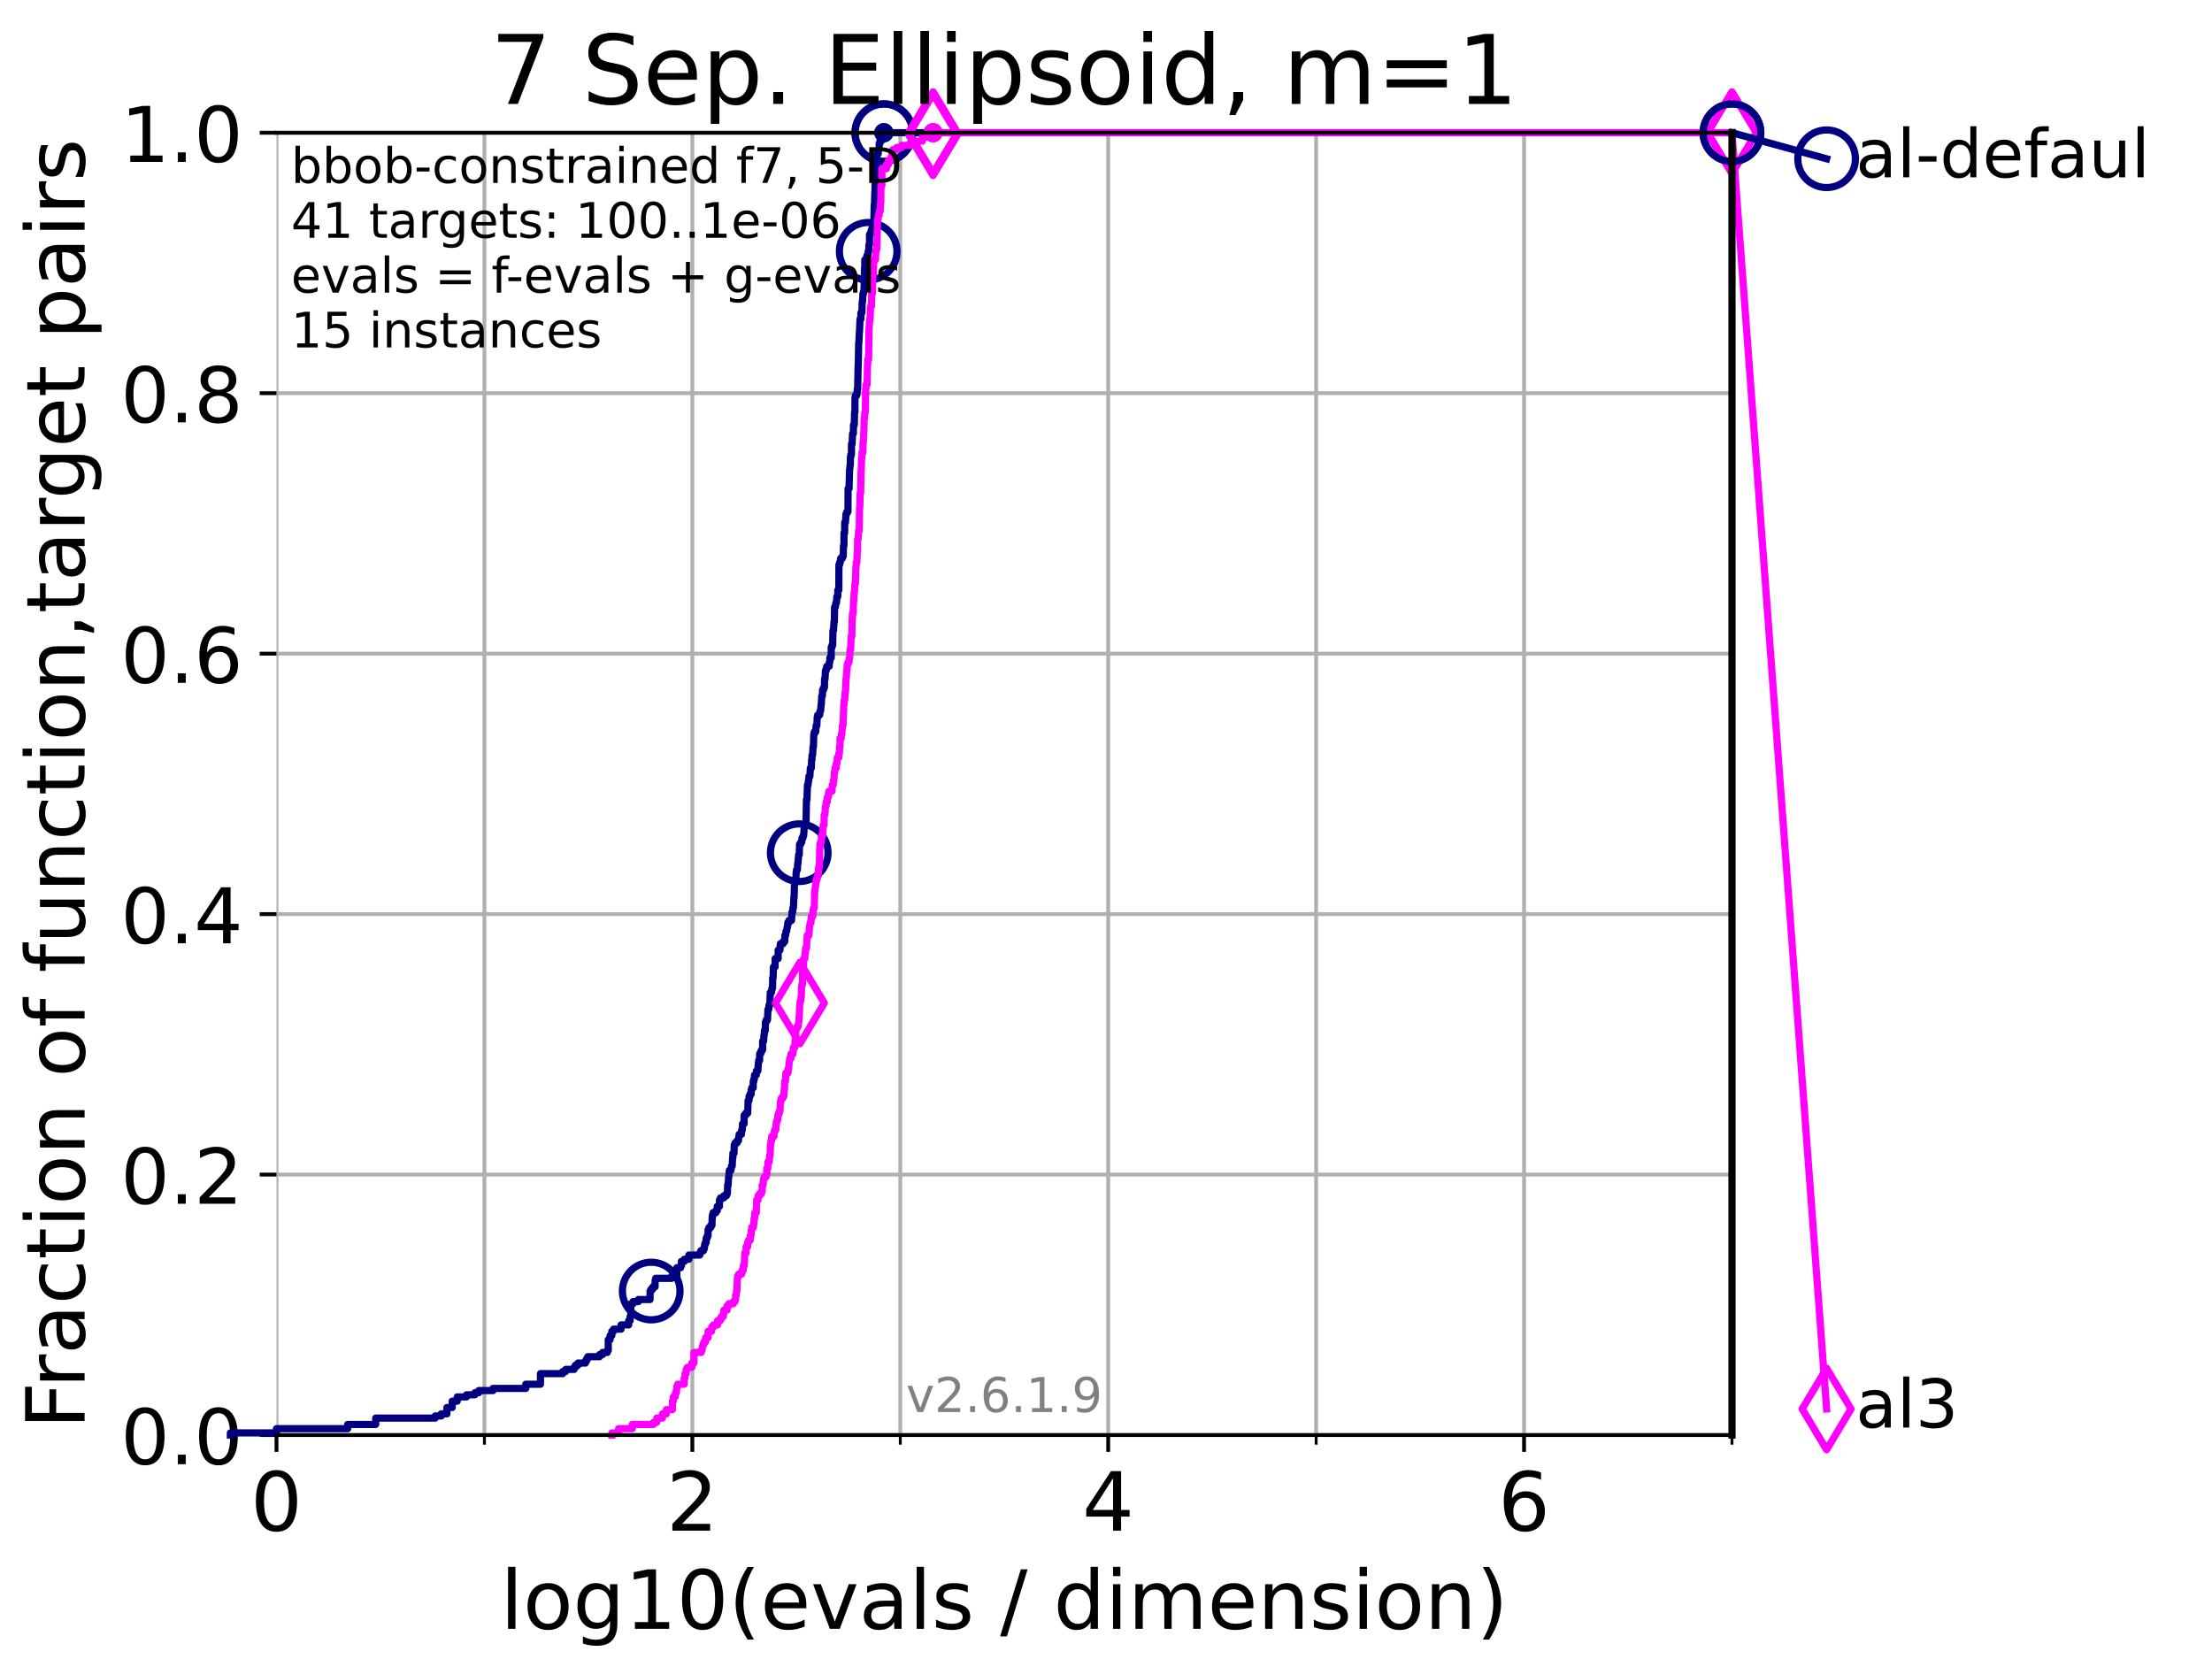 <?xml version="1.0" encoding="utf-8" standalone="no"?>
<!DOCTYPE svg PUBLIC "-//W3C//DTD SVG 1.1//EN"
  "http://www.w3.org/Graphics/SVG/1.1/DTD/svg11.dtd">
<!-- Created with matplotlib (https://matplotlib.org/) -->
<svg height="345.6pt" version="1.1" viewBox="0 0 460.8 345.6" width="460.8pt" xmlns="http://www.w3.org/2000/svg" xmlns:xlink="http://www.w3.org/1999/xlink">
 <defs>
  <style type="text/css">*{stroke-linecap:butt;stroke-linejoin:round;}</style>
 </defs>
 <g id="figure_1">
  <g id="patch_1">
   <path d="M 0 345.6 
L 460.8 345.6 
L 460.8 0 
L 0 0 
z
" style="fill:#ffffff;"/>
  </g>
  <g id="axes_1">
   <g id="patch_2">
    <path d="M 57.6 298.944 
L 360.806 298.944 
L 360.806 27.648 
L 57.6 27.648 
z
" style="fill:#ffffff;"/>
   </g>
   <g id="matplotlib.axis_1">
    <g id="xtick_1">
     <g id="line2d_1">
      <path clip-path="url(#pae831d681b)" d="M 57.6 298.944 
L 57.6 27.648 
" style="fill:none;stroke:#b0b0b0;stroke-linecap:square;stroke-width:0.8;"/>
     </g>
     <g id="line2d_2">
      <defs>
       <path d="M 0 0 
L 0 3.5 
" id="m42fd15f451" style="stroke:#000000;stroke-width:0.8;"/>
      </defs>
      <g>
       <use style="stroke:#000000;stroke-width:0.8;" x="57.6" xlink:href="#m42fd15f451" y="298.944"/>
      </g>
     </g>
     <g id="text_1">
      <!-- 0 -->
      <g transform="translate(52.192 318.861)scale(0.17 -0.17)">
       <defs>
        <path d="M 31.781 66.406 
Q 24.172 66.406 20.328 58.906 
Q 16.5 51.422 16.5 36.375 
Q 16.5 21.391 20.328 13.891 
Q 24.172 6.391 31.781 6.391 
Q 39.453 6.391 43.281 13.891 
Q 47.125 21.391 47.125 36.375 
Q 47.125 51.422 43.281 58.906 
Q 39.453 66.406 31.781 66.406 
z
M 31.781 74.219 
Q 44.047 74.219 50.516 64.516 
Q 56.984 54.828 56.984 36.375 
Q 56.984 17.969 50.516 8.266 
Q 44.047 -1.422 31.781 -1.422 
Q 19.531 -1.422 13.062 8.266 
Q 6.594 17.969 6.594 36.375 
Q 6.594 54.828 13.062 64.516 
Q 19.531 74.219 31.781 74.219 
z
" id="DejaVuSans-48"/>
       </defs>
       <use xlink:href="#DejaVuSans-48"/>
      </g>
     </g>
    </g>
    <g id="xtick_2">
     <g id="line2d_3">
      <path clip-path="url(#pae831d681b)" d="M 144.23 298.944 
L 144.23 27.648 
" style="fill:none;stroke:#b0b0b0;stroke-linecap:square;stroke-width:0.8;"/>
     </g>
     <g id="line2d_4">
      <g>
       <use style="stroke:#000000;stroke-width:0.8;" x="144.23" xlink:href="#m42fd15f451" y="298.944"/>
      </g>
     </g>
     <g id="text_2">
      <!-- 2 -->
      <g transform="translate(138.822 318.861)scale(0.17 -0.17)">
       <defs>
        <path d="M 19.188 8.297 
L 53.609 8.297 
L 53.609 0 
L 7.328 0 
L 7.328 8.297 
Q 12.938 14.109 22.625 23.891 
Q 32.328 33.688 34.812 36.531 
Q 39.547 41.844 41.422 45.531 
Q 43.312 49.219 43.312 52.781 
Q 43.312 58.594 39.234 62.25 
Q 35.156 65.922 28.609 65.922 
Q 23.969 65.922 18.812 64.312 
Q 13.672 62.703 7.812 59.422 
L 7.812 69.391 
Q 13.766 71.781 18.938 73 
Q 24.125 74.219 28.422 74.219 
Q 39.75 74.219 46.484 68.547 
Q 53.219 62.891 53.219 53.422 
Q 53.219 48.922 51.531 44.891 
Q 49.859 40.875 45.406 35.406 
Q 44.188 33.984 37.641 27.219 
Q 31.109 20.453 19.188 8.297 
z
" id="DejaVuSans-50"/>
       </defs>
       <use xlink:href="#DejaVuSans-50"/>
      </g>
     </g>
    </g>
    <g id="xtick_3">
     <g id="line2d_5">
      <path clip-path="url(#pae831d681b)" d="M 230.861 298.944 
L 230.861 27.648 
" style="fill:none;stroke:#b0b0b0;stroke-linecap:square;stroke-width:0.8;"/>
     </g>
     <g id="line2d_6">
      <g>
       <use style="stroke:#000000;stroke-width:0.8;" x="230.861" xlink:href="#m42fd15f451" y="298.944"/>
      </g>
     </g>
     <g id="text_3">
      <!-- 4 -->
      <g transform="translate(225.453 318.861)scale(0.17 -0.17)">
       <defs>
        <path d="M 37.797 64.312 
L 12.891 25.391 
L 37.797 25.391 
z
M 35.203 72.906 
L 47.609 72.906 
L 47.609 25.391 
L 58.016 25.391 
L 58.016 17.188 
L 47.609 17.188 
L 47.609 0 
L 37.797 0 
L 37.797 17.188 
L 4.891 17.188 
L 4.891 26.703 
z
" id="DejaVuSans-52"/>
       </defs>
       <use xlink:href="#DejaVuSans-52"/>
      </g>
     </g>
    </g>
    <g id="xtick_4">
     <g id="line2d_7">
      <path clip-path="url(#pae831d681b)" d="M 317.491 298.944 
L 317.491 27.648 
" style="fill:none;stroke:#b0b0b0;stroke-linecap:square;stroke-width:0.8;"/>
     </g>
     <g id="line2d_8">
      <g>
       <use style="stroke:#000000;stroke-width:0.8;" x="317.491" xlink:href="#m42fd15f451" y="298.944"/>
      </g>
     </g>
     <g id="text_4">
      <!-- 6 -->
      <g transform="translate(312.083 318.861)scale(0.17 -0.17)">
       <defs>
        <path d="M 33.016 40.375 
Q 26.375 40.375 22.484 35.828 
Q 18.609 31.297 18.609 23.391 
Q 18.609 15.531 22.484 10.953 
Q 26.375 6.391 33.016 6.391 
Q 39.656 6.391 43.531 10.953 
Q 47.406 15.531 47.406 23.391 
Q 47.406 31.297 43.531 35.828 
Q 39.656 40.375 33.016 40.375 
z
M 52.594 71.297 
L 52.594 62.312 
Q 48.875 64.062 45.094 64.984 
Q 41.312 65.922 37.594 65.922 
Q 27.828 65.922 22.672 59.328 
Q 17.531 52.734 16.797 39.406 
Q 19.672 43.656 24.016 45.922 
Q 28.375 48.188 33.594 48.188 
Q 44.578 48.188 50.953 41.516 
Q 57.328 34.859 57.328 23.391 
Q 57.328 12.156 50.688 5.359 
Q 44.047 -1.422 33.016 -1.422 
Q 20.359 -1.422 13.672 8.266 
Q 6.984 17.969 6.984 36.375 
Q 6.984 53.656 15.188 63.938 
Q 23.391 74.219 37.203 74.219 
Q 40.922 74.219 44.703 73.484 
Q 48.484 72.75 52.594 71.297 
z
" id="DejaVuSans-54"/>
       </defs>
       <use xlink:href="#DejaVuSans-54"/>
      </g>
     </g>
    </g>
    <g id="xtick_5">
     <g id="line2d_9">
      <path clip-path="url(#pae831d681b)" d="M 100.915 298.944 
L 100.915 27.648 
" style="fill:none;stroke:#b0b0b0;stroke-linecap:square;stroke-width:0.8;"/>
     </g>
     <g id="line2d_10">
      <defs>
       <path d="M 0 0 
L 0 2 
" id="m9952396aeb" style="stroke:#000000;stroke-width:0.6;"/>
      </defs>
      <g>
       <use style="stroke:#000000;stroke-width:0.6;" x="100.915" xlink:href="#m9952396aeb" y="298.944"/>
      </g>
     </g>
    </g>
    <g id="xtick_6">
     <g id="line2d_11">
      <path clip-path="url(#pae831d681b)" d="M 187.546 298.944 
L 187.546 27.648 
" style="fill:none;stroke:#b0b0b0;stroke-linecap:square;stroke-width:0.8;"/>
     </g>
     <g id="line2d_12">
      <g>
       <use style="stroke:#000000;stroke-width:0.6;" x="187.546" xlink:href="#m9952396aeb" y="298.944"/>
      </g>
     </g>
    </g>
    <g id="xtick_7">
     <g id="line2d_13">
      <path clip-path="url(#pae831d681b)" d="M 274.176 298.944 
L 274.176 27.648 
" style="fill:none;stroke:#b0b0b0;stroke-linecap:square;stroke-width:0.8;"/>
     </g>
     <g id="line2d_14">
      <g>
       <use style="stroke:#000000;stroke-width:0.6;" x="274.176" xlink:href="#m9952396aeb" y="298.944"/>
      </g>
     </g>
    </g>
    <g id="xtick_8">
     <g id="line2d_15">
      <path clip-path="url(#pae831d681b)" d="M 360.806 298.944 
L 360.806 27.648 
" style="fill:none;stroke:#b0b0b0;stroke-linecap:square;stroke-width:0.8;"/>
     </g>
     <g id="line2d_16">
      <g>
       <use style="stroke:#000000;stroke-width:0.6;" x="360.806" xlink:href="#m9952396aeb" y="298.944"/>
      </g>
     </g>
    </g>
    <g id="text_5">
     <!-- log10(evals / dimension) -->
     <g transform="translate(104.239 339.314)scale(0.17 -0.17)">
      <defs>
       <path d="M 9.422 75.984 
L 18.406 75.984 
L 18.406 0 
L 9.422 0 
z
" id="DejaVuSans-108"/>
       <path d="M 30.609 48.391 
Q 23.391 48.391 19.188 42.75 
Q 14.984 37.109 14.984 27.297 
Q 14.984 17.484 19.156 11.844 
Q 23.344 6.203 30.609 6.203 
Q 37.797 6.203 41.984 11.859 
Q 46.188 17.531 46.188 27.297 
Q 46.188 37.016 41.984 42.703 
Q 37.797 48.391 30.609 48.391 
z
M 30.609 56 
Q 42.328 56 49.016 48.375 
Q 55.719 40.766 55.719 27.297 
Q 55.719 13.875 49.016 6.219 
Q 42.328 -1.422 30.609 -1.422 
Q 18.844 -1.422 12.172 6.219 
Q 5.516 13.875 5.516 27.297 
Q 5.516 40.766 12.172 48.375 
Q 18.844 56 30.609 56 
z
" id="DejaVuSans-111"/>
       <path d="M 45.406 27.984 
Q 45.406 37.75 41.375 43.109 
Q 37.359 48.484 30.078 48.484 
Q 22.859 48.484 18.828 43.109 
Q 14.797 37.75 14.797 27.984 
Q 14.797 18.266 18.828 12.891 
Q 22.859 7.516 30.078 7.516 
Q 37.359 7.516 41.375 12.891 
Q 45.406 18.266 45.406 27.984 
z
M 54.391 6.781 
Q 54.391 -7.172 48.188 -13.984 
Q 42 -20.797 29.203 -20.797 
Q 24.469 -20.797 20.266 -20.094 
Q 16.062 -19.391 12.109 -17.922 
L 12.109 -9.188 
Q 16.062 -11.328 19.922 -12.344 
Q 23.781 -13.375 27.781 -13.375 
Q 36.625 -13.375 41.016 -8.766 
Q 45.406 -4.156 45.406 5.172 
L 45.406 9.625 
Q 42.625 4.781 38.281 2.391 
Q 33.938 0 27.875 0 
Q 17.828 0 11.672 7.656 
Q 5.516 15.328 5.516 27.984 
Q 5.516 40.672 11.672 48.328 
Q 17.828 56 27.875 56 
Q 33.938 56 38.281 53.609 
Q 42.625 51.219 45.406 46.391 
L 45.406 54.688 
L 54.391 54.688 
z
" id="DejaVuSans-103"/>
       <path d="M 12.406 8.297 
L 28.516 8.297 
L 28.516 63.922 
L 10.984 60.406 
L 10.984 69.391 
L 28.422 72.906 
L 38.281 72.906 
L 38.281 8.297 
L 54.391 8.297 
L 54.391 0 
L 12.406 0 
z
" id="DejaVuSans-49"/>
       <path d="M 31 75.875 
Q 24.469 64.656 21.281 53.656 
Q 18.109 42.672 18.109 31.391 
Q 18.109 20.125 21.312 9.062 
Q 24.516 -2 31 -13.188 
L 23.188 -13.188 
Q 15.875 -1.703 12.234 9.375 
Q 8.594 20.453 8.594 31.391 
Q 8.594 42.281 12.203 53.312 
Q 15.828 64.359 23.188 75.875 
z
" id="DejaVuSans-40"/>
       <path d="M 56.203 29.594 
L 56.203 25.203 
L 14.891 25.203 
Q 15.484 15.922 20.484 11.062 
Q 25.484 6.203 34.422 6.203 
Q 39.594 6.203 44.453 7.469 
Q 49.312 8.734 54.109 11.281 
L 54.109 2.781 
Q 49.266 0.734 44.188 -0.344 
Q 39.109 -1.422 33.891 -1.422 
Q 20.797 -1.422 13.156 6.188 
Q 5.516 13.812 5.516 26.812 
Q 5.516 40.234 12.766 48.109 
Q 20.016 56 32.328 56 
Q 43.359 56 49.781 48.891 
Q 56.203 41.797 56.203 29.594 
z
M 47.219 32.234 
Q 47.125 39.594 43.094 43.984 
Q 39.062 48.391 32.422 48.391 
Q 24.906 48.391 20.391 44.141 
Q 15.875 39.891 15.188 32.172 
z
" id="DejaVuSans-101"/>
       <path d="M 2.984 54.688 
L 12.5 54.688 
L 29.594 8.797 
L 46.688 54.688 
L 56.203 54.688 
L 35.688 0 
L 23.484 0 
z
" id="DejaVuSans-118"/>
       <path d="M 34.281 27.484 
Q 23.391 27.484 19.188 25 
Q 14.984 22.516 14.984 16.5 
Q 14.984 11.719 18.141 8.906 
Q 21.297 6.109 26.703 6.109 
Q 34.188 6.109 38.703 11.406 
Q 43.219 16.703 43.219 25.484 
L 43.219 27.484 
z
M 52.203 31.203 
L 52.203 0 
L 43.219 0 
L 43.219 8.297 
Q 40.141 3.328 35.547 0.953 
Q 30.953 -1.422 24.312 -1.422 
Q 15.922 -1.422 10.953 3.297 
Q 6 8.016 6 15.922 
Q 6 25.141 12.172 29.828 
Q 18.359 34.516 30.609 34.516 
L 43.219 34.516 
L 43.219 35.406 
Q 43.219 41.609 39.141 45 
Q 35.062 48.391 27.688 48.391 
Q 23 48.391 18.547 47.266 
Q 14.109 46.141 10.016 43.891 
L 10.016 52.203 
Q 14.938 54.109 19.578 55.047 
Q 24.219 56 28.609 56 
Q 40.484 56 46.344 49.844 
Q 52.203 43.703 52.203 31.203 
z
" id="DejaVuSans-97"/>
       <path d="M 44.281 53.078 
L 44.281 44.578 
Q 40.484 46.531 36.375 47.5 
Q 32.281 48.484 27.875 48.484 
Q 21.188 48.484 17.844 46.438 
Q 14.5 44.391 14.5 40.281 
Q 14.5 37.156 16.891 35.375 
Q 19.281 33.594 26.516 31.984 
L 29.594 31.297 
Q 39.156 29.25 43.188 25.516 
Q 47.219 21.781 47.219 15.094 
Q 47.219 7.469 41.188 3.016 
Q 35.156 -1.422 24.609 -1.422 
Q 20.219 -1.422 15.453 -0.562 
Q 10.688 0.297 5.422 2 
L 5.422 11.281 
Q 10.406 8.688 15.234 7.391 
Q 20.062 6.109 24.812 6.109 
Q 31.156 6.109 34.562 8.281 
Q 37.984 10.453 37.984 14.406 
Q 37.984 18.062 35.516 20.016 
Q 33.062 21.969 24.703 23.781 
L 21.578 24.516 
Q 13.234 26.266 9.516 29.906 
Q 5.812 33.547 5.812 39.891 
Q 5.812 47.609 11.281 51.797 
Q 16.75 56 26.812 56 
Q 31.781 56 36.172 55.266 
Q 40.578 54.547 44.281 53.078 
z
" id="DejaVuSans-115"/>
       <path id="DejaVuSans-32"/>
       <path d="M 25.391 72.906 
L 33.688 72.906 
L 8.297 -9.281 
L 0 -9.281 
z
" id="DejaVuSans-47"/>
       <path d="M 45.406 46.391 
L 45.406 75.984 
L 54.391 75.984 
L 54.391 0 
L 45.406 0 
L 45.406 8.203 
Q 42.578 3.328 38.25 0.953 
Q 33.938 -1.422 27.875 -1.422 
Q 17.969 -1.422 11.734 6.484 
Q 5.516 14.406 5.516 27.297 
Q 5.516 40.188 11.734 48.094 
Q 17.969 56 27.875 56 
Q 33.938 56 38.25 53.625 
Q 42.578 51.266 45.406 46.391 
z
M 14.797 27.297 
Q 14.797 17.391 18.875 11.75 
Q 22.953 6.109 30.078 6.109 
Q 37.203 6.109 41.297 11.75 
Q 45.406 17.391 45.406 27.297 
Q 45.406 37.203 41.297 42.844 
Q 37.203 48.484 30.078 48.484 
Q 22.953 48.484 18.875 42.844 
Q 14.797 37.203 14.797 27.297 
z
" id="DejaVuSans-100"/>
       <path d="M 9.422 54.688 
L 18.406 54.688 
L 18.406 0 
L 9.422 0 
z
M 9.422 75.984 
L 18.406 75.984 
L 18.406 64.594 
L 9.422 64.594 
z
" id="DejaVuSans-105"/>
       <path d="M 52 44.188 
Q 55.375 50.25 60.062 53.125 
Q 64.75 56 71.094 56 
Q 79.641 56 84.281 50.016 
Q 88.922 44.047 88.922 33.016 
L 88.922 0 
L 79.891 0 
L 79.891 32.719 
Q 79.891 40.578 77.094 44.375 
Q 74.312 48.188 68.609 48.188 
Q 61.625 48.188 57.562 43.547 
Q 53.516 38.922 53.516 30.906 
L 53.516 0 
L 44.484 0 
L 44.484 32.719 
Q 44.484 40.625 41.703 44.406 
Q 38.922 48.188 33.109 48.188 
Q 26.219 48.188 22.156 43.531 
Q 18.109 38.875 18.109 30.906 
L 18.109 0 
L 9.078 0 
L 9.078 54.688 
L 18.109 54.688 
L 18.109 46.188 
Q 21.188 51.219 25.484 53.609 
Q 29.781 56 35.688 56 
Q 41.656 56 45.828 52.969 
Q 50 49.953 52 44.188 
z
" id="DejaVuSans-109"/>
       <path d="M 54.891 33.016 
L 54.891 0 
L 45.906 0 
L 45.906 32.719 
Q 45.906 40.484 42.875 44.328 
Q 39.844 48.188 33.797 48.188 
Q 26.516 48.188 22.312 43.547 
Q 18.109 38.922 18.109 30.906 
L 18.109 0 
L 9.078 0 
L 9.078 54.688 
L 18.109 54.688 
L 18.109 46.188 
Q 21.344 51.125 25.703 53.562 
Q 30.078 56 35.797 56 
Q 45.219 56 50.047 50.172 
Q 54.891 44.344 54.891 33.016 
z
" id="DejaVuSans-110"/>
       <path d="M 8.016 75.875 
L 15.828 75.875 
Q 23.141 64.359 26.781 53.312 
Q 30.422 42.281 30.422 31.391 
Q 30.422 20.453 26.781 9.375 
Q 23.141 -1.703 15.828 -13.188 
L 8.016 -13.188 
Q 14.5 -2 17.703 9.062 
Q 20.906 20.125 20.906 31.391 
Q 20.906 42.672 17.703 53.656 
Q 14.5 64.656 8.016 75.875 
z
" id="DejaVuSans-41"/>
      </defs>
      <use xlink:href="#DejaVuSans-108"/>
      <use x="27.783" xlink:href="#DejaVuSans-111"/>
      <use x="88.965" xlink:href="#DejaVuSans-103"/>
      <use x="152.441" xlink:href="#DejaVuSans-49"/>
      <use x="216.064" xlink:href="#DejaVuSans-48"/>
      <use x="279.688" xlink:href="#DejaVuSans-40"/>
      <use x="318.701" xlink:href="#DejaVuSans-101"/>
      <use x="380.225" xlink:href="#DejaVuSans-118"/>
      <use x="439.404" xlink:href="#DejaVuSans-97"/>
      <use x="500.684" xlink:href="#DejaVuSans-108"/>
      <use x="528.467" xlink:href="#DejaVuSans-115"/>
      <use x="580.566" xlink:href="#DejaVuSans-32"/>
      <use x="612.354" xlink:href="#DejaVuSans-47"/>
      <use x="646.045" xlink:href="#DejaVuSans-32"/>
      <use x="677.832" xlink:href="#DejaVuSans-100"/>
      <use x="741.309" xlink:href="#DejaVuSans-105"/>
      <use x="769.092" xlink:href="#DejaVuSans-109"/>
      <use x="866.504" xlink:href="#DejaVuSans-101"/>
      <use x="928.027" xlink:href="#DejaVuSans-110"/>
      <use x="991.406" xlink:href="#DejaVuSans-115"/>
      <use x="1043.506" xlink:href="#DejaVuSans-105"/>
      <use x="1071.289" xlink:href="#DejaVuSans-111"/>
      <use x="1132.471" xlink:href="#DejaVuSans-110"/>
      <use x="1195.85" xlink:href="#DejaVuSans-41"/>
     </g>
    </g>
   </g>
   <g id="matplotlib.axis_2">
    <g id="ytick_1">
     <g id="line2d_17">
      <path clip-path="url(#pae831d681b)" d="M 57.6 298.944 
L 360.806 298.944 
" style="fill:none;stroke:#b0b0b0;stroke-linecap:square;stroke-width:0.8;"/>
     </g>
     <g id="line2d_18">
      <defs>
       <path d="M 0 0 
L -3.5 0 
" id="m1d9d068b8a" style="stroke:#000000;stroke-width:0.8;"/>
      </defs>
      <g>
       <use style="stroke:#000000;stroke-width:0.8;" x="57.6" xlink:href="#m1d9d068b8a" y="298.944"/>
      </g>
     </g>
     <g id="text_6">
      <!-- 0.0 -->
      <g transform="translate(25.155 305.023)scale(0.16 -0.16)">
       <defs>
        <path d="M 10.688 12.406 
L 21 12.406 
L 21 0 
L 10.688 0 
z
" id="DejaVuSans-46"/>
       </defs>
       <use xlink:href="#DejaVuSans-48"/>
       <use x="63.623" xlink:href="#DejaVuSans-46"/>
       <use x="95.41" xlink:href="#DejaVuSans-48"/>
      </g>
     </g>
    </g>
    <g id="ytick_2">
     <g id="line2d_19">
      <path clip-path="url(#pae831d681b)" d="M 57.6 244.685 
L 360.806 244.685 
" style="fill:none;stroke:#b0b0b0;stroke-linecap:square;stroke-width:0.8;"/>
     </g>
     <g id="line2d_20">
      <g>
       <use style="stroke:#000000;stroke-width:0.8;" x="57.6" xlink:href="#m1d9d068b8a" y="244.685"/>
      </g>
     </g>
     <g id="text_7">
      <!-- 0.2 -->
      <g transform="translate(25.155 250.764)scale(0.16 -0.16)">
       <use xlink:href="#DejaVuSans-48"/>
       <use x="63.623" xlink:href="#DejaVuSans-46"/>
       <use x="95.41" xlink:href="#DejaVuSans-50"/>
      </g>
     </g>
    </g>
    <g id="ytick_3">
     <g id="line2d_21">
      <path clip-path="url(#pae831d681b)" d="M 57.6 190.426 
L 360.806 190.426 
" style="fill:none;stroke:#b0b0b0;stroke-linecap:square;stroke-width:0.8;"/>
     </g>
     <g id="line2d_22">
      <g>
       <use style="stroke:#000000;stroke-width:0.8;" x="57.6" xlink:href="#m1d9d068b8a" y="190.426"/>
      </g>
     </g>
     <g id="text_8">
      <!-- 0.4 -->
      <g transform="translate(25.155 196.504)scale(0.16 -0.16)">
       <use xlink:href="#DejaVuSans-48"/>
       <use x="63.623" xlink:href="#DejaVuSans-46"/>
       <use x="95.41" xlink:href="#DejaVuSans-52"/>
      </g>
     </g>
    </g>
    <g id="ytick_4">
     <g id="line2d_23">
      <path clip-path="url(#pae831d681b)" d="M 57.6 136.166 
L 360.806 136.166 
" style="fill:none;stroke:#b0b0b0;stroke-linecap:square;stroke-width:0.8;"/>
     </g>
     <g id="line2d_24">
      <g>
       <use style="stroke:#000000;stroke-width:0.8;" x="57.6" xlink:href="#m1d9d068b8a" y="136.166"/>
      </g>
     </g>
     <g id="text_9">
      <!-- 0.6 -->
      <g transform="translate(25.155 142.245)scale(0.16 -0.16)">
       <use xlink:href="#DejaVuSans-48"/>
       <use x="63.623" xlink:href="#DejaVuSans-46"/>
       <use x="95.41" xlink:href="#DejaVuSans-54"/>
      </g>
     </g>
    </g>
    <g id="ytick_5">
     <g id="line2d_25">
      <path clip-path="url(#pae831d681b)" d="M 57.6 81.907 
L 360.806 81.907 
" style="fill:none;stroke:#b0b0b0;stroke-linecap:square;stroke-width:0.8;"/>
     </g>
     <g id="line2d_26">
      <g>
       <use style="stroke:#000000;stroke-width:0.8;" x="57.6" xlink:href="#m1d9d068b8a" y="81.907"/>
      </g>
     </g>
     <g id="text_10">
      <!-- 0.8 -->
      <g transform="translate(25.155 87.986)scale(0.16 -0.16)">
       <defs>
        <path d="M 31.781 34.625 
Q 24.75 34.625 20.719 30.859 
Q 16.703 27.094 16.703 20.516 
Q 16.703 13.922 20.719 10.156 
Q 24.75 6.391 31.781 6.391 
Q 38.812 6.391 42.859 10.172 
Q 46.922 13.969 46.922 20.516 
Q 46.922 27.094 42.891 30.859 
Q 38.875 34.625 31.781 34.625 
z
M 21.922 38.812 
Q 15.578 40.375 12.031 44.719 
Q 8.5 49.078 8.5 55.328 
Q 8.5 64.062 14.719 69.141 
Q 20.953 74.219 31.781 74.219 
Q 42.672 74.219 48.875 69.141 
Q 55.078 64.062 55.078 55.328 
Q 55.078 49.078 51.531 44.719 
Q 48 40.375 41.703 38.812 
Q 48.828 37.156 52.797 32.312 
Q 56.781 27.484 56.781 20.516 
Q 56.781 9.906 50.312 4.234 
Q 43.844 -1.422 31.781 -1.422 
Q 19.734 -1.422 13.25 4.234 
Q 6.781 9.906 6.781 20.516 
Q 6.781 27.484 10.781 32.312 
Q 14.797 37.156 21.922 38.812 
z
M 18.312 54.391 
Q 18.312 48.734 21.844 45.562 
Q 25.391 42.391 31.781 42.391 
Q 38.141 42.391 41.719 45.562 
Q 45.312 48.734 45.312 54.391 
Q 45.312 60.062 41.719 63.234 
Q 38.141 66.406 31.781 66.406 
Q 25.391 66.406 21.844 63.234 
Q 18.312 60.062 18.312 54.391 
z
" id="DejaVuSans-56"/>
       </defs>
       <use xlink:href="#DejaVuSans-48"/>
       <use x="63.623" xlink:href="#DejaVuSans-46"/>
       <use x="95.41" xlink:href="#DejaVuSans-56"/>
      </g>
     </g>
    </g>
    <g id="ytick_6">
     <g id="line2d_27">
      <path clip-path="url(#pae831d681b)" d="M 57.6 27.648 
L 360.806 27.648 
" style="fill:none;stroke:#b0b0b0;stroke-linecap:square;stroke-width:0.8;"/>
     </g>
     <g id="line2d_28">
      <g>
       <use style="stroke:#000000;stroke-width:0.8;" x="57.6" xlink:href="#m1d9d068b8a" y="27.648"/>
      </g>
     </g>
     <g id="text_11">
      <!-- 1.0 -->
      <g transform="translate(25.155 33.727)scale(0.16 -0.16)">
       <use xlink:href="#DejaVuSans-49"/>
       <use x="63.623" xlink:href="#DejaVuSans-46"/>
       <use x="95.41" xlink:href="#DejaVuSans-48"/>
      </g>
     </g>
    </g>
    <g id="text_12">
     <!-- Fraction of function,target pairs -->
     <g transform="translate(17.62 297.681)rotate(-90)scale(0.17 -0.17)">
      <defs>
       <path d="M 9.812 72.906 
L 51.703 72.906 
L 51.703 64.594 
L 19.672 64.594 
L 19.672 43.109 
L 48.578 43.109 
L 48.578 34.812 
L 19.672 34.812 
L 19.672 0 
L 9.812 0 
z
" id="DejaVuSans-70"/>
       <path d="M 41.109 46.297 
Q 39.594 47.172 37.812 47.578 
Q 36.031 48 33.891 48 
Q 26.266 48 22.188 43.047 
Q 18.109 38.094 18.109 28.812 
L 18.109 0 
L 9.078 0 
L 9.078 54.688 
L 18.109 54.688 
L 18.109 46.188 
Q 20.953 51.172 25.484 53.578 
Q 30.031 56 36.531 56 
Q 37.453 56 38.578 55.875 
Q 39.703 55.766 41.062 55.516 
z
" id="DejaVuSans-114"/>
       <path d="M 48.781 52.594 
L 48.781 44.188 
Q 44.969 46.297 41.141 47.344 
Q 37.312 48.391 33.406 48.391 
Q 24.656 48.391 19.812 42.844 
Q 14.984 37.312 14.984 27.297 
Q 14.984 17.281 19.812 11.734 
Q 24.656 6.203 33.406 6.203 
Q 37.312 6.203 41.141 7.25 
Q 44.969 8.297 48.781 10.406 
L 48.781 2.094 
Q 45.016 0.344 40.984 -0.531 
Q 36.969 -1.422 32.422 -1.422 
Q 20.062 -1.422 12.781 6.344 
Q 5.516 14.109 5.516 27.297 
Q 5.516 40.672 12.859 48.328 
Q 20.219 56 33.016 56 
Q 37.156 56 41.109 55.141 
Q 45.062 54.297 48.781 52.594 
z
" id="DejaVuSans-99"/>
       <path d="M 18.312 70.219 
L 18.312 54.688 
L 36.812 54.688 
L 36.812 47.703 
L 18.312 47.703 
L 18.312 18.016 
Q 18.312 11.328 20.141 9.422 
Q 21.969 7.516 27.594 7.516 
L 36.812 7.516 
L 36.812 0 
L 27.594 0 
Q 17.188 0 13.234 3.875 
Q 9.281 7.766 9.281 18.016 
L 9.281 47.703 
L 2.688 47.703 
L 2.688 54.688 
L 9.281 54.688 
L 9.281 70.219 
z
" id="DejaVuSans-116"/>
       <path d="M 37.109 75.984 
L 37.109 68.5 
L 28.516 68.5 
Q 23.688 68.5 21.797 66.547 
Q 19.922 64.594 19.922 59.516 
L 19.922 54.688 
L 34.719 54.688 
L 34.719 47.703 
L 19.922 47.703 
L 19.922 0 
L 10.891 0 
L 10.891 47.703 
L 2.297 47.703 
L 2.297 54.688 
L 10.891 54.688 
L 10.891 58.5 
Q 10.891 67.625 15.141 71.797 
Q 19.391 75.984 28.609 75.984 
z
" id="DejaVuSans-102"/>
       <path d="M 8.5 21.578 
L 8.5 54.688 
L 17.484 54.688 
L 17.484 21.922 
Q 17.484 14.156 20.5 10.266 
Q 23.531 6.391 29.594 6.391 
Q 36.859 6.391 41.078 11.031 
Q 45.312 15.672 45.312 23.688 
L 45.312 54.688 
L 54.297 54.688 
L 54.297 0 
L 45.312 0 
L 45.312 8.406 
Q 42.047 3.422 37.719 1 
Q 33.406 -1.422 27.688 -1.422 
Q 18.266 -1.422 13.375 4.438 
Q 8.5 10.297 8.5 21.578 
z
M 31.109 56 
z
" id="DejaVuSans-117"/>
       <path d="M 11.719 12.406 
L 22.016 12.406 
L 22.016 4 
L 14.016 -11.625 
L 7.719 -11.625 
L 11.719 4 
z
" id="DejaVuSans-44"/>
       <path d="M 18.109 8.203 
L 18.109 -20.797 
L 9.078 -20.797 
L 9.078 54.688 
L 18.109 54.688 
L 18.109 46.391 
Q 20.953 51.266 25.266 53.625 
Q 29.594 56 35.594 56 
Q 45.562 56 51.781 48.094 
Q 58.016 40.188 58.016 27.297 
Q 58.016 14.406 51.781 6.484 
Q 45.562 -1.422 35.594 -1.422 
Q 29.594 -1.422 25.266 0.953 
Q 20.953 3.328 18.109 8.203 
z
M 48.688 27.297 
Q 48.688 37.203 44.609 42.844 
Q 40.531 48.484 33.406 48.484 
Q 26.266 48.484 22.188 42.844 
Q 18.109 37.203 18.109 27.297 
Q 18.109 17.391 22.188 11.75 
Q 26.266 6.109 33.406 6.109 
Q 40.531 6.109 44.609 11.75 
Q 48.688 17.391 48.688 27.297 
z
" id="DejaVuSans-112"/>
      </defs>
      <use xlink:href="#DejaVuSans-70"/>
      <use x="50.27" xlink:href="#DejaVuSans-114"/>
      <use x="91.383" xlink:href="#DejaVuSans-97"/>
      <use x="152.662" xlink:href="#DejaVuSans-99"/>
      <use x="207.643" xlink:href="#DejaVuSans-116"/>
      <use x="246.852" xlink:href="#DejaVuSans-105"/>
      <use x="274.635" xlink:href="#DejaVuSans-111"/>
      <use x="335.816" xlink:href="#DejaVuSans-110"/>
      <use x="399.195" xlink:href="#DejaVuSans-32"/>
      <use x="430.982" xlink:href="#DejaVuSans-111"/>
      <use x="492.164" xlink:href="#DejaVuSans-102"/>
      <use x="527.369" xlink:href="#DejaVuSans-32"/>
      <use x="559.156" xlink:href="#DejaVuSans-102"/>
      <use x="594.361" xlink:href="#DejaVuSans-117"/>
      <use x="657.74" xlink:href="#DejaVuSans-110"/>
      <use x="721.119" xlink:href="#DejaVuSans-99"/>
      <use x="776.1" xlink:href="#DejaVuSans-116"/>
      <use x="815.309" xlink:href="#DejaVuSans-105"/>
      <use x="843.092" xlink:href="#DejaVuSans-111"/>
      <use x="904.273" xlink:href="#DejaVuSans-110"/>
      <use x="967.652" xlink:href="#DejaVuSans-44"/>
      <use x="999.439" xlink:href="#DejaVuSans-116"/>
      <use x="1038.648" xlink:href="#DejaVuSans-97"/>
      <use x="1099.928" xlink:href="#DejaVuSans-114"/>
      <use x="1139.291" xlink:href="#DejaVuSans-103"/>
      <use x="1202.768" xlink:href="#DejaVuSans-101"/>
      <use x="1264.291" xlink:href="#DejaVuSans-116"/>
      <use x="1303.5" xlink:href="#DejaVuSans-32"/>
      <use x="1335.287" xlink:href="#DejaVuSans-112"/>
      <use x="1398.764" xlink:href="#DejaVuSans-97"/>
      <use x="1460.043" xlink:href="#DejaVuSans-105"/>
      <use x="1487.826" xlink:href="#DejaVuSans-114"/>
      <use x="1528.939" xlink:href="#DejaVuSans-115"/>
     </g>
    </g>
   </g>
   <g id="line2d_29">
    <defs>
     <path d="M 0 1.5 
C 0.398 1.5 0.779 1.342 1.061 1.061 
C 1.342 0.779 1.5 0.398 1.5 0 
C 1.5 -0.398 1.342 -0.779 1.061 -1.061 
C 0.779 -1.342 0.398 -1.5 0 -1.5 
C -0.398 -1.5 -0.779 -1.342 -1.061 -1.061 
C -1.342 -0.779 -1.5 -0.398 -1.5 0 
C -1.5 0.398 -1.342 0.779 -1.061 1.061 
C -0.779 1.342 -0.398 1.5 0 1.5 
z
" id="m266a050b25" style="stroke:#000080;"/>
    </defs>
    <g>
     <use style="fill:#000080;stroke:#000080;" x="184.126" xlink:href="#m266a050b25" y="27.648"/>
     <use style="fill:#000080;stroke:#000080;" x="184.126" xlink:href="#m266a050b25" y="27.648"/>
    </g>
   </g>
   <g id="line2d_30">
    <path d="M 47.991 298.944 
L 47.991 298.503 
L 57.6 298.503 
L 57.6 297.621 
L 72.432 297.621 
L 72.432 296.738 
L 78.267 296.738 
L 78.267 295.415 
L 90.668 295.415 
L 90.668 294.974 
L 91.923 294.974 
L 91.923 294.533 
L 93.099 294.533 
L 93.099 293.209 
L 94.206 293.209 
L 94.206 291.886 
L 95.251 291.886 
L 95.251 291.004 
L 97.182 291.004 
L 97.182 290.562 
L 98.933 290.562 
L 98.933 290.121 
L 99.751 290.121 
L 99.751 289.68 
L 102.708 289.68 
L 102.708 289.239 
L 109.52 289.239 
L 109.52 288.357 
L 112.589 288.357 
L 112.589 286.151 
L 117.227 286.151 
L 117.227 285.71 
L 117.849 285.71 
L 117.849 285.269 
L 119.6 285.269 
L 119.6 284.828 
L 119.876 284.828 
L 119.876 284.387 
L 120.418 284.387 
L 120.418 283.946 
L 121.954 283.946 
L 121.954 283.504 
L 122.199 283.504 
L 122.199 283.063 
L 122.44 283.063 
L 122.44 282.622 
L 124.907 282.622 
L 124.907 282.181 
L 125.527 282.181 
L 125.527 281.74 
L 126.517 281.74 
L 126.517 281.299 
L 126.709 281.299 
L 126.709 279.093 
L 127.087 279.093 
L 127.087 278.211 
L 127.458 278.211 
L 127.458 277.329 
L 127.822 277.329 
L 127.822 276.887 
L 129.376 276.887 
L 129.376 276.005 
L 130.964 276.005 
L 130.964 275.123 
L 131.266 275.123 
L 131.266 274.241 
L 131.416 274.241 
L 131.416 271.594 
L 131.857 271.594 
L 131.857 271.153 
L 132.984 271.153 
L 132.984 270.712 
L 135.419 270.712 
L 135.419 268.947 
L 135.658 268.947 
L 135.658 268.506 
L 136.011 268.506 
L 136.011 268.065 
L 136.471 268.065 
L 136.471 266.741 
L 136.584 266.741 
L 136.584 266.3 
L 139.891 266.3 
L 139.891 265.859 
L 140.995 265.859 
L 140.995 264.095 
L 141.783 264.095 
L 141.783 263.653 
L 141.953 263.653 
L 141.953 262.771 
L 142.539 262.771 
L 142.539 262.33 
L 143.502 262.33 
L 143.502 261.448 
L 145.782 261.448 
L 145.782 261.007 
L 145.989 261.007 
L 145.989 260.566 
L 146.53 260.566 
L 146.53 260.124 
L 146.728 260.124 
L 146.794 259.242 
L 146.925 259.242 
L 146.925 258.801 
L 147.119 258.801 
L 147.119 257.919 
L 147.312 257.919 
L 147.312 257.478 
L 147.503 257.478 
L 147.503 256.154 
L 147.691 256.154 
L 147.691 255.713 
L 148.063 255.713 
L 148.063 255.272 
L 148.307 255.272 
L 148.368 253.507 
L 148.428 253.507 
L 148.428 253.066 
L 148.548 253.066 
L 148.548 252.625 
L 149.137 252.625 
L 149.137 252.184 
L 149.425 252.184 
L 149.425 251.302 
L 149.876 251.302 
L 149.876 249.978 
L 150.097 249.978 
L 150.097 249.537 
L 150.8 249.537 
L 150.8 249.096 
L 151.324 249.096 
L 151.324 248.655 
L 151.529 248.655 
L 151.58 246.89 
L 151.681 246.89 
L 151.782 245.126 
L 151.833 245.126 
L 151.933 243.803 
L 152.279 243.803 
L 152.377 242.92 
L 152.523 242.92 
L 152.62 241.156 
L 152.668 241.156 
L 152.668 240.273 
L 152.907 240.273 
L 152.954 238.509 
L 153.142 238.509 
L 153.142 238.068 
L 153.559 238.068 
L 153.559 237.627 
L 153.832 237.627 
L 153.922 236.744 
L 153.967 236.744 
L 153.967 236.303 
L 154.454 236.303 
L 154.498 235.421 
L 154.628 235.421 
L 154.671 234.098 
L 155.014 234.098 
L 155.014 232.333 
L 155.35 232.333 
L 155.35 231.892 
L 155.762 231.892 
L 155.844 229.245 
L 156.045 229.245 
L 156.045 228.363 
L 156.245 228.363 
L 156.245 227.922 
L 156.482 227.922 
L 156.482 227.04 
L 156.599 227.04 
L 156.599 226.598 
L 156.909 226.598 
L 156.909 225.275 
L 157.023 225.275 
L 157.023 224.834 
L 157.137 224.834 
L 157.175 223.952 
L 157.55 223.952 
L 157.587 223.069 
L 157.88 223.069 
L 157.989 221.305 
L 158.062 221.305 
L 158.062 220.864 
L 158.241 220.864 
L 158.241 219.54 
L 158.454 219.54 
L 158.454 219.099 
L 158.665 219.099 
L 158.665 218.658 
L 158.873 218.658 
L 158.873 216.894 
L 159.08 216.894 
L 159.148 215.57 
L 159.216 215.57 
L 159.25 214.688 
L 159.418 214.688 
L 159.452 212.923 
L 159.619 212.923 
L 159.619 212.482 
L 159.882 212.482 
L 159.98 210.277 
L 160.142 210.277 
L 160.207 209.394 
L 160.367 209.394 
L 160.463 206.747 
L 160.715 206.747 
L 160.809 205.865 
L 160.933 205.865 
L 160.964 203.66 
L 161.056 203.66 
L 161.118 201.454 
L 161.452 201.454 
L 161.482 199.689 
L 162.103 199.689 
L 162.103 197.925 
L 162.478 197.925 
L 162.563 196.601 
L 163.123 196.601 
L 163.123 196.16 
L 163.478 196.16 
L 163.505 194.837 
L 163.666 194.837 
L 163.746 193.955 
L 163.879 193.955 
L 163.985 193.072 
L 164.064 193.072 
L 164.116 192.19 
L 164.35 192.19 
L 164.35 191.749 
L 164.884 191.749 
L 164.985 189.984 
L 165.134 189.984 
L 165.183 189.102 
L 165.282 189.102 
L 165.38 186.897 
L 165.429 186.897 
L 165.502 184.25 
L 165.55 184.25 
L 165.55 183.809 
L 165.767 183.809 
L 165.863 181.603 
L 165.934 181.603 
L 165.934 181.162 
L 166.123 181.162 
L 166.17 179.838 
L 166.24 179.838 
L 166.333 178.515 
L 166.356 178.515 
L 166.356 178.074 
L 166.495 178.074 
L 166.564 175.868 
L 166.815 175.868 
L 166.815 175.427 
L 167.018 175.427 
L 167.085 174.545 
L 167.285 174.545 
L 167.285 174.104 
L 167.417 174.104 
L 167.526 172.339 
L 167.613 172.339 
L 167.7 171.457 
L 167.915 171.457 
L 168 166.604 
L 168.106 166.604 
L 168.211 163.517 
L 168.337 163.517 
L 168.4 162.634 
L 168.483 162.634 
L 168.504 161.752 
L 168.71 161.752 
L 168.812 159.988 
L 169.014 159.988 
L 169.075 158.223 
L 169.155 158.223 
L 169.155 157.341 
L 169.274 157.341 
L 169.374 155.576 
L 169.452 155.576 
L 169.531 152.929 
L 169.629 152.929 
L 169.629 152.488 
L 169.919 152.488 
L 170.015 151.165 
L 170.167 151.165 
L 170.243 149.4 
L 170.337 149.4 
L 170.337 148.959 
L 170.746 148.959 
L 170.837 148.077 
L 170.947 148.077 
L 171.056 146.754 
L 171.092 146.754 
L 171.182 144.989 
L 171.307 144.989 
L 171.36 143.666 
L 171.59 143.666 
L 171.59 143.225 
L 171.748 143.225 
L 171.765 141.46 
L 171.869 141.46 
L 171.956 139.695 
L 172.11 139.695 
L 172.11 139.254 
L 172.23 139.254 
L 172.23 138.813 
L 172.732 138.813 
L 172.765 137.931 
L 172.864 137.931 
L 172.864 137.049 
L 173.157 137.049 
L 173.157 134.843 
L 173.318 134.843 
L 173.318 134.402 
L 173.462 134.402 
L 173.526 131.314 
L 173.636 131.314 
L 173.731 129.549 
L 173.809 129.549 
L 173.856 126.462 
L 174.026 126.462 
L 174.119 125.579 
L 174.256 125.579 
L 174.333 124.256 
L 174.529 124.256 
L 174.529 122.932 
L 174.738 122.932 
L 174.768 117.639 
L 174.901 117.639 
L 174.901 117.198 
L 175.019 117.198 
L 175.121 116.315 
L 175.481 116.315 
L 175.481 115.874 
L 175.666 115.874 
L 175.709 113.669 
L 175.807 113.669 
L 175.821 111.022 
L 175.947 111.022 
L 175.975 108.816 
L 176.128 108.816 
L 176.238 107.052 
L 176.402 107.052 
L 176.402 106.611 
L 176.645 106.611 
L 176.672 101.758 
L 176.872 101.758 
L 176.978 97.788 
L 177.017 97.788 
L 177.083 96.906 
L 177.136 96.906 
L 177.162 95.141 
L 177.253 95.141 
L 177.253 94.7 
L 177.37 94.7 
L 177.383 92.494 
L 177.511 92.494 
L 177.614 90.289 
L 177.779 90.289 
L 177.791 88.524 
L 177.968 88.524 
L 178.018 85.877 
L 178.092 85.877 
L 178.117 82.789 
L 178.204 82.789 
L 178.204 82.348 
L 178.498 82.348 
L 178.595 81.025 
L 178.668 81.025 
L 178.764 76.172 
L 178.788 76.172 
L 178.884 71.32 
L 178.931 71.32 
L 179.026 69.114 
L 179.05 69.114 
L 179.156 66.468 
L 179.332 66.468 
L 179.343 65.144 
L 179.552 65.144 
L 179.609 62.939 
L 179.666 62.939 
L 179.769 61.174 
L 179.882 61.174 
L 179.882 60.733 
L 179.995 60.733 
L 180.096 55.88 
L 180.152 55.88 
L 180.152 54.116 
L 180.582 54.116 
L 180.582 53.234 
L 180.809 53.234 
L 180.863 52.351 
L 180.97 52.351 
L 181.013 51.028 
L 181.129 51.028 
L 181.14 48.822 
L 181.382 48.822 
L 181.382 48.381 
L 181.517 48.381 
L 181.517 47.94 
L 181.651 47.94 
L 181.651 47.499 
L 181.907 47.499 
L 181.907 47.058 
L 182.018 47.058 
L 182.119 42.646 
L 182.169 42.646 
L 182.239 40 
L 182.289 40 
L 182.289 37.353 
L 182.457 37.353 
L 182.526 34.706 
L 182.634 34.706 
L 182.722 32.059 
L 182.944 32.059 
L 182.963 31.177 
L 183.154 31.177 
L 183.154 29.854 
L 183.296 29.854 
L 183.296 29.413 
L 183.577 29.413 
L 183.577 28.971 
L 183.845 28.971 
L 183.845 28.53 
L 184.126 28.53 
L 184.126 27.648 
L 360.806 27.648 
L 360.806 27.648 
" style="fill:none;stroke:#000080;stroke-linecap:square;stroke-width:1.5;"/>
   </g>
   <g id="line2d_31">
    <defs>
     <path d="M 0 6 
C 1.591 6 3.117 5.368 4.243 4.243 
C 5.368 3.117 6 1.591 6 0 
C 6 -1.591 5.368 -3.117 4.243 -4.243 
C 3.117 -5.368 1.591 -6 0 -6 
C -1.591 -6 -3.117 -5.368 -4.243 -4.243 
C -5.368 -3.117 -6 -1.591 -6 0 
C -6 1.591 -5.368 3.117 -4.243 4.243 
C -3.117 5.368 -1.591 6 0 6 
z
" id="m205bdd5585" style="stroke:#000080;stroke-width:1.5;"/>
    </defs>
    <g>
     <use style="fill-opacity:0;stroke:#000080;stroke-width:1.5;" x="135.658" xlink:href="#m205bdd5585" y="268.947"/>
     <use style="fill-opacity:0;stroke:#000080;stroke-width:1.5;" x="166.495" xlink:href="#m205bdd5585" y="177.633"/>
     <use style="fill-opacity:0;stroke:#000080;stroke-width:1.5;" x="180.863" xlink:href="#m205bdd5585" y="52.351"/>
     <use style="fill-opacity:0;stroke:#000080;stroke-width:1.5;" x="184.126" xlink:href="#m205bdd5585" y="27.648"/>
     <use style="fill-opacity:0;stroke:#000080;stroke-width:1.5;" x="184.126" xlink:href="#m205bdd5585" y="27.648"/>
     <use style="fill-opacity:0;stroke:#000080;stroke-width:1.5;" x="360.806" xlink:href="#m205bdd5585" y="27.648"/>
    </g>
   </g>
   <g id="line2d_32">
    <path style="fill:none;stroke:#000080;stroke-linecap:square;stroke-width:1.5;"/>
    <g/>
   </g>
   <g id="line2d_33">
    <defs>
     <path d="M 0 1.5 
C 0.398 1.5 0.779 1.342 1.061 1.061 
C 1.342 0.779 1.5 0.398 1.5 0 
C 1.5 -0.398 1.342 -0.779 1.061 -1.061 
C 0.779 -1.342 0.398 -1.5 0 -1.5 
C -0.398 -1.5 -0.779 -1.342 -1.061 -1.061 
C -1.342 -0.779 -1.5 -0.398 -1.5 0 
C -1.5 0.398 -1.342 0.779 -1.061 1.061 
C -0.779 1.342 -0.398 1.5 0 1.5 
z
" id="m39e84dc917" style="stroke:#ff00ff;"/>
    </defs>
    <g>
     <use style="fill:#ff00ff;stroke:#ff00ff;" x="194.376" xlink:href="#m39e84dc917" y="27.648"/>
     <use style="fill:#ff00ff;stroke:#ff00ff;" x="194.376" xlink:href="#m39e84dc917" y="27.648"/>
    </g>
   </g>
   <g id="line2d_34">
    <path d="M 127.458 298.944 
L 127.458 298.503 
L 128.872 298.503 
L 128.872 297.621 
L 131.711 297.621 
L 131.711 296.738 
L 136.127 296.738 
L 136.127 296.297 
L 136.809 296.297 
L 136.809 295.415 
L 137.998 295.415 
L 137.998 294.533 
L 138.819 294.533 
L 138.819 293.65 
L 140.08 293.65 
L 140.08 291.886 
L 140.266 291.886 
L 140.266 291.004 
L 140.634 291.004 
L 140.725 290.121 
L 140.906 290.121 
L 140.995 288.798 
L 141.173 288.798 
L 141.173 288.357 
L 142.539 288.357 
L 142.539 287.033 
L 142.703 287.033 
L 142.703 286.151 
L 142.946 286.151 
L 142.946 285.269 
L 143.186 285.269 
L 143.186 284.828 
L 144.117 284.828 
L 144.117 283.946 
L 144.566 283.946 
L 144.566 281.74 
L 146.058 281.74 
L 146.058 281.299 
L 146.261 281.299 
L 146.329 280.416 
L 146.463 280.416 
L 146.463 279.975 
L 146.662 279.975 
L 146.662 279.534 
L 146.99 279.534 
L 146.99 278.652 
L 147.503 278.652 
L 147.503 277.329 
L 148.247 277.329 
L 148.247 276.446 
L 148.608 276.446 
L 148.608 276.005 
L 149.482 276.005 
L 149.482 275.123 
L 150.042 275.123 
L 150.042 274.682 
L 150.317 274.682 
L 150.317 274.241 
L 150.694 274.241 
L 150.8 272.917 
L 151.478 272.917 
L 151.478 272.035 
L 151.833 272.035 
L 151.833 271.594 
L 152.764 271.594 
L 152.764 271.153 
L 153.095 271.153 
L 153.095 270.712 
L 153.236 270.712 
L 153.236 269.829 
L 153.375 269.829 
L 153.421 268.947 
L 153.513 268.947 
L 153.605 266.3 
L 153.651 266.3 
L 153.651 265.859 
L 153.877 265.859 
L 153.877 265.418 
L 154.498 265.418 
L 154.498 264.977 
L 154.628 264.977 
L 154.628 264.536 
L 154.843 264.536 
L 154.843 263.653 
L 155.056 263.653 
L 155.141 261.007 
L 155.433 261.007 
L 155.433 259.683 
L 155.762 259.683 
L 155.762 258.801 
L 155.925 258.801 
L 155.925 258.36 
L 156.285 258.36 
L 156.285 257.478 
L 156.443 257.478 
L 156.521 256.154 
L 156.599 256.154 
L 156.599 255.713 
L 156.947 255.713 
L 157.023 254.831 
L 157.062 254.831 
L 157.062 253.949 
L 157.175 253.949 
L 157.251 252.625 
L 157.55 252.625 
L 157.624 249.978 
L 157.917 249.978 
L 157.917 249.096 
L 158.241 249.096 
L 158.241 248.655 
L 158.63 248.655 
L 158.63 248.214 
L 158.77 248.214 
L 158.77 246.89 
L 158.977 246.89 
L 159.045 245.567 
L 159.25 245.567 
L 159.25 245.126 
L 159.619 245.126 
L 159.619 244.685 
L 159.751 244.685 
L 159.751 243.361 
L 159.948 243.361 
L 159.98 242.038 
L 160.239 242.038 
L 160.335 240.715 
L 160.431 240.715 
L 160.494 238.509 
L 160.558 238.509 
L 160.621 237.627 
L 160.746 237.627 
L 160.746 236.744 
L 161.24 236.744 
L 161.271 235.862 
L 161.362 235.862 
L 161.362 235.421 
L 161.602 235.421 
L 161.692 234.098 
L 161.721 234.098 
L 161.721 233.657 
L 161.899 233.657 
L 161.899 233.215 
L 162.016 233.215 
L 162.045 232.333 
L 162.191 232.333 
L 162.191 231.892 
L 162.364 231.892 
L 162.364 231.451 
L 162.478 231.451 
L 162.563 229.686 
L 162.62 229.686 
L 162.62 229.245 
L 162.733 229.245 
L 162.733 228.804 
L 163.068 228.804 
L 163.068 228.363 
L 163.288 228.363 
L 163.342 227.04 
L 163.424 227.04 
L 163.451 225.275 
L 163.613 225.275 
L 163.72 223.51 
L 164.168 223.51 
L 164.194 222.628 
L 164.298 222.628 
L 164.376 221.305 
L 164.427 221.305 
L 164.53 220.423 
L 164.784 220.423 
L 164.784 219.54 
L 165.208 219.54 
L 165.282 218.217 
L 165.574 218.217 
L 165.599 216.894 
L 165.719 216.894 
L 165.815 214.247 
L 166.052 214.247 
L 166.052 213.806 
L 166.287 213.806 
L 166.38 212.923 
L 166.403 212.923 
L 166.495 211.6 
L 166.518 211.6 
L 166.587 209.394 
L 166.633 209.394 
L 166.701 208.512 
L 166.815 208.512 
L 166.883 207.63 
L 166.928 207.63 
L 166.973 205.424 
L 167.062 205.424 
L 167.062 204.983 
L 167.174 204.983 
L 167.174 202.336 
L 167.373 202.336 
L 167.417 199.689 
L 167.657 199.689 
L 167.721 198.366 
L 167.808 198.366 
L 167.829 197.484 
L 168.021 197.484 
L 168.085 195.719 
L 168.148 195.719 
L 168.148 194.837 
L 168.524 194.837 
L 168.607 193.072 
L 168.669 193.072 
L 168.771 192.19 
L 168.933 192.19 
L 169.034 190.867 
L 169.314 190.867 
L 169.393 189.543 
L 169.511 189.543 
L 169.511 189.102 
L 169.629 189.102 
L 169.707 185.573 
L 169.745 185.573 
L 169.842 184.691 
L 169.9 184.691 
L 169.977 183.809 
L 170.015 183.809 
L 170.015 183.367 
L 170.148 183.367 
L 170.148 182.926 
L 170.262 182.926 
L 170.262 182.485 
L 170.468 182.485 
L 170.505 180.721 
L 170.672 180.721 
L 170.764 176.751 
L 170.801 176.751 
L 170.801 175.868 
L 170.929 175.868 
L 170.929 175.427 
L 171.092 175.427 
L 171.11 174.104 
L 171.378 174.104 
L 171.485 171.898 
L 171.66 171.898 
L 171.695 169.692 
L 171.852 169.692 
L 171.956 167.928 
L 172.076 167.928 
L 172.11 167.046 
L 172.331 167.046 
L 172.331 166.163 
L 172.499 166.163 
L 172.499 165.722 
L 172.616 165.722 
L 172.666 164.84 
L 173.318 164.84 
L 173.382 163.517 
L 173.573 163.517 
L 173.573 162.634 
L 173.715 162.634 
L 173.809 160.87 
L 173.887 160.87 
L 173.949 159.988 
L 174.195 159.988 
L 174.195 159.105 
L 174.348 159.105 
L 174.439 157.782 
L 174.753 157.782 
L 174.753 156.9 
L 174.872 156.9 
L 174.901 155.576 
L 174.989 155.576 
L 174.989 153.812 
L 175.237 153.812 
L 175.28 152.929 
L 175.367 152.929 
L 175.453 151.606 
L 175.481 151.606 
L 175.481 151.165 
L 175.61 151.165 
L 175.709 148.518 
L 175.723 148.518 
L 175.765 146.754 
L 175.835 146.754 
L 175.849 145.871 
L 175.961 145.871 
L 176.072 144.107 
L 176.141 144.107 
L 176.238 141.46 
L 176.279 141.46 
L 176.388 139.695 
L 176.442 139.695 
L 176.497 138.372 
L 176.672 138.372 
L 176.672 137.931 
L 176.872 137.931 
L 176.912 137.049 
L 177.004 137.049 
L 177.083 135.284 
L 177.214 135.284 
L 177.305 132.637 
L 177.447 132.637 
L 177.537 128.667 
L 177.575 128.667 
L 177.575 127.785 
L 177.728 127.785 
L 177.817 125.138 
L 177.854 125.138 
L 177.942 123.374 
L 178.005 123.374 
L 178.092 121.609 
L 178.192 121.609 
L 178.303 118.08 
L 178.352 118.08 
L 178.352 117.198 
L 178.51 117.198 
L 178.583 114.992 
L 178.632 114.992 
L 178.656 112.345 
L 178.752 112.345 
L 178.86 110.581 
L 178.991 110.581 
L 179.062 105.728 
L 179.109 105.728 
L 179.191 102.64 
L 179.285 102.64 
L 179.378 98.229 
L 179.401 98.229 
L 179.505 95.141 
L 179.575 95.141 
L 179.575 94.259 
L 179.746 94.259 
L 179.792 92.053 
L 179.86 92.053 
L 179.939 89.848 
L 179.973 89.848 
L 180.018 87.201 
L 180.085 87.201 
L 180.163 85.877 
L 180.263 85.877 
L 180.329 81.025 
L 180.407 81.025 
L 180.407 80.143 
L 180.625 80.143 
L 180.734 75.731 
L 180.777 75.731 
L 180.777 74.849 
L 180.938 74.849 
L 181.044 68.232 
L 181.066 68.232 
L 181.172 66.468 
L 181.245 66.468 
L 181.35 63.821 
L 181.538 63.821 
L 181.6 61.174 
L 181.744 61.174 
L 181.846 57.204 
L 181.937 57.204 
L 182.008 54.116 
L 182.368 54.116 
L 182.447 52.351 
L 182.516 52.351 
L 182.516 51.91 
L 182.653 51.91 
L 182.76 47.94 
L 182.78 47.94 
L 182.799 45.734 
L 182.905 45.734 
L 182.992 44.852 
L 183.145 44.852 
L 183.183 43.97 
L 183.362 43.97 
L 183.446 42.205 
L 183.493 42.205 
L 183.512 38.676 
L 183.716 38.676 
L 183.716 35.147 
L 184.678 35.147 
L 184.678 34.265 
L 185.077 34.265 
L 185.077 33.383 
L 185.701 33.383 
L 185.701 32.5 
L 185.842 32.5 
L 185.842 32.059 
L 185.989 32.059 
L 185.989 31.177 
L 186.813 31.177 
L 186.813 30.736 
L 187.833 30.736 
L 187.833 30.295 
L 189.735 30.295 
L 189.735 29.854 
L 190.903 29.854 
L 190.903 29.413 
L 192.128 29.413 
L 192.128 28.53 
L 194.319 28.53 
L 194.376 27.648 
L 360.806 27.648 
L 360.806 27.648 
" style="fill:none;stroke:#ff00ff;stroke-linecap:square;stroke-width:1.5;"/>
   </g>
   <g id="line2d_35">
    <defs>
     <path d="M -0 8.485 
L 5.091 0 
L 0 -8.485 
L -5.091 -0 
z
" id="m7d0fbd720a" style="stroke:#ff00ff;stroke-linejoin:miter;stroke-width:1.5;"/>
    </defs>
    <g>
     <use style="fill-opacity:0;stroke:#ff00ff;stroke-linejoin:miter;stroke-width:1.5;" x="166.633" xlink:href="#m7d0fbd720a" y="208.953"/>
     <use style="fill-opacity:0;stroke:#ff00ff;stroke-linejoin:miter;stroke-width:1.5;" x="194.376" xlink:href="#m7d0fbd720a" y="28.089"/>
     <use style="fill-opacity:0;stroke:#ff00ff;stroke-linejoin:miter;stroke-width:1.5;" x="194.376" xlink:href="#m7d0fbd720a" y="27.648"/>
     <use style="fill-opacity:0;stroke:#ff00ff;stroke-linejoin:miter;stroke-width:1.5;" x="194.376" xlink:href="#m7d0fbd720a" y="27.648"/>
     <use style="fill-opacity:0;stroke:#ff00ff;stroke-linejoin:miter;stroke-width:1.5;" x="360.806" xlink:href="#m7d0fbd720a" y="27.648"/>
    </g>
   </g>
   <g id="line2d_36">
    <path style="fill:none;stroke:#ff00ff;stroke-linecap:square;stroke-width:1.5;"/>
    <g/>
   </g>
   <g id="line2d_37">
    <path d="M 360.806 27.648 
L 380.515 293.518 
" style="fill:none;stroke:#ff00ff;stroke-linecap:square;stroke-width:1.5;"/>
    <g>
     <use style="fill-opacity:0;stroke:#ff00ff;stroke-linejoin:miter;stroke-width:1.5;" x="360.806" xlink:href="#m7d0fbd720a" y="27.648"/>
     <use style="fill-opacity:0;stroke:#ff00ff;stroke-linejoin:miter;stroke-width:1.5;" x="380.515" xlink:href="#m7d0fbd720a" y="293.518"/>
    </g>
   </g>
   <g id="line2d_38">
    <path d="M 360.806 27.648 
L 380.515 33.074 
" style="fill:none;stroke:#000080;stroke-linecap:square;stroke-width:1.5;"/>
    <g>
     <use style="fill-opacity:0;stroke:#000080;stroke-width:1.5;" x="360.806" xlink:href="#m205bdd5585" y="27.648"/>
     <use style="fill-opacity:0;stroke:#000080;stroke-width:1.5;" x="380.515" xlink:href="#m205bdd5585" y="33.074"/>
    </g>
   </g>
   <g id="line2d_39">
    <path d="M 360.806 298.944 
L 360.806 27.648 
" style="fill:none;stroke:#000000;stroke-linecap:square;stroke-width:1.5;"/>
   </g>
   <g id="patch_3">
    <path d="M 57.6 298.944 
L 360.806 298.944 
" style="fill:none;stroke:#000000;stroke-linecap:square;stroke-linejoin:miter;stroke-width:0.8;"/>
   </g>
   <g id="patch_4">
    <path d="M 57.6 27.648 
L 360.806 27.648 
" style="fill:none;stroke:#000000;stroke-linecap:square;stroke-linejoin:miter;stroke-width:0.8;"/>
   </g>
   <g id="text_13">
    <!-- al3 -->
    <g transform="translate(386.579 297.381)scale(0.14 -0.14)">
     <defs>
      <path d="M 40.578 39.312 
Q 47.656 37.797 51.625 33 
Q 55.609 28.219 55.609 21.188 
Q 55.609 10.406 48.188 4.484 
Q 40.766 -1.422 27.094 -1.422 
Q 22.516 -1.422 17.656 -0.516 
Q 12.797 0.391 7.625 2.203 
L 7.625 11.719 
Q 11.719 9.328 16.594 8.109 
Q 21.484 6.891 26.812 6.891 
Q 36.078 6.891 40.938 10.547 
Q 45.797 14.203 45.797 21.188 
Q 45.797 27.641 41.281 31.266 
Q 36.766 34.906 28.719 34.906 
L 20.219 34.906 
L 20.219 43.016 
L 29.109 43.016 
Q 36.375 43.016 40.234 45.922 
Q 44.094 48.828 44.094 54.297 
Q 44.094 59.906 40.109 62.906 
Q 36.141 65.922 28.719 65.922 
Q 24.656 65.922 20.016 65.031 
Q 15.375 64.156 9.812 62.312 
L 9.812 71.094 
Q 15.438 72.656 20.344 73.438 
Q 25.25 74.219 29.594 74.219 
Q 40.828 74.219 47.359 69.109 
Q 53.906 64.016 53.906 55.328 
Q 53.906 49.266 50.438 45.094 
Q 46.969 40.922 40.578 39.312 
z
" id="DejaVuSans-51"/>
     </defs>
     <use xlink:href="#DejaVuSans-97"/>
     <use x="61.279" xlink:href="#DejaVuSans-108"/>
     <use x="89.062" xlink:href="#DejaVuSans-51"/>
    </g>
   </g>
   <g id="text_14">
    <!-- al-defaul -->
    <g transform="translate(386.579 36.937)scale(0.14 -0.14)">
     <defs>
      <path d="M 4.891 31.391 
L 31.203 31.391 
L 31.203 23.391 
L 4.891 23.391 
z
" id="DejaVuSans-45"/>
     </defs>
     <use xlink:href="#DejaVuSans-97"/>
     <use x="61.279" xlink:href="#DejaVuSans-108"/>
     <use x="89.062" xlink:href="#DejaVuSans-45"/>
     <use x="125.146" xlink:href="#DejaVuSans-100"/>
     <use x="188.623" xlink:href="#DejaVuSans-101"/>
     <use x="250.146" xlink:href="#DejaVuSans-102"/>
     <use x="285.352" xlink:href="#DejaVuSans-97"/>
     <use x="346.631" xlink:href="#DejaVuSans-117"/>
     <use x="410.01" xlink:href="#DejaVuSans-108"/>
    </g>
   </g>
   <g id="text_15">
    <!-- bbob-constrained f7, 5-D -->
    <g transform="translate(60.632 38.111)scale(0.102 -0.102)">
     <defs>
      <path d="M 48.688 27.297 
Q 48.688 37.203 44.609 42.844 
Q 40.531 48.484 33.406 48.484 
Q 26.266 48.484 22.188 42.844 
Q 18.109 37.203 18.109 27.297 
Q 18.109 17.391 22.188 11.75 
Q 26.266 6.109 33.406 6.109 
Q 40.531 6.109 44.609 11.75 
Q 48.688 17.391 48.688 27.297 
z
M 18.109 46.391 
Q 20.953 51.266 25.266 53.625 
Q 29.594 56 35.594 56 
Q 45.562 56 51.781 48.094 
Q 58.016 40.188 58.016 27.297 
Q 58.016 14.406 51.781 6.484 
Q 45.562 -1.422 35.594 -1.422 
Q 29.594 -1.422 25.266 0.953 
Q 20.953 3.328 18.109 8.203 
L 18.109 0 
L 9.078 0 
L 9.078 75.984 
L 18.109 75.984 
z
" id="DejaVuSans-98"/>
      <path d="M 8.203 72.906 
L 55.078 72.906 
L 55.078 68.703 
L 28.609 0 
L 18.312 0 
L 43.219 64.594 
L 8.203 64.594 
z
" id="DejaVuSans-55"/>
      <path d="M 10.797 72.906 
L 49.516 72.906 
L 49.516 64.594 
L 19.828 64.594 
L 19.828 46.734 
Q 21.969 47.469 24.109 47.828 
Q 26.266 48.188 28.422 48.188 
Q 40.625 48.188 47.75 41.5 
Q 54.891 34.812 54.891 23.391 
Q 54.891 11.625 47.562 5.094 
Q 40.234 -1.422 26.906 -1.422 
Q 22.312 -1.422 17.547 -0.641 
Q 12.797 0.141 7.719 1.703 
L 7.719 11.625 
Q 12.109 9.234 16.797 8.062 
Q 21.484 6.891 26.703 6.891 
Q 35.156 6.891 40.078 11.328 
Q 45.016 15.766 45.016 23.391 
Q 45.016 31 40.078 35.438 
Q 35.156 39.891 26.703 39.891 
Q 22.75 39.891 18.812 39.016 
Q 14.891 38.141 10.797 36.281 
z
" id="DejaVuSans-53"/>
      <path d="M 19.672 64.797 
L 19.672 8.109 
L 31.594 8.109 
Q 46.688 8.109 53.688 14.938 
Q 60.688 21.781 60.688 36.531 
Q 60.688 51.172 53.688 57.984 
Q 46.688 64.797 31.594 64.797 
z
M 9.812 72.906 
L 30.078 72.906 
Q 51.266 72.906 61.172 64.094 
Q 71.094 55.281 71.094 36.531 
Q 71.094 17.672 61.125 8.828 
Q 51.172 0 30.078 0 
L 9.812 0 
z
" id="DejaVuSans-68"/>
     </defs>
     <use xlink:href="#DejaVuSans-98"/>
     <use x="63.477" xlink:href="#DejaVuSans-98"/>
     <use x="126.953" xlink:href="#DejaVuSans-111"/>
     <use x="188.135" xlink:href="#DejaVuSans-98"/>
     <use x="251.611" xlink:href="#DejaVuSans-45"/>
     <use x="287.695" xlink:href="#DejaVuSans-99"/>
     <use x="342.676" xlink:href="#DejaVuSans-111"/>
     <use x="403.857" xlink:href="#DejaVuSans-110"/>
     <use x="467.236" xlink:href="#DejaVuSans-115"/>
     <use x="519.336" xlink:href="#DejaVuSans-116"/>
     <use x="558.545" xlink:href="#DejaVuSans-114"/>
     <use x="599.658" xlink:href="#DejaVuSans-97"/>
     <use x="660.938" xlink:href="#DejaVuSans-105"/>
     <use x="688.721" xlink:href="#DejaVuSans-110"/>
     <use x="752.1" xlink:href="#DejaVuSans-101"/>
     <use x="813.623" xlink:href="#DejaVuSans-100"/>
     <use x="877.1" xlink:href="#DejaVuSans-32"/>
     <use x="908.887" xlink:href="#DejaVuSans-102"/>
     <use x="944.092" xlink:href="#DejaVuSans-55"/>
     <use x="1007.715" xlink:href="#DejaVuSans-44"/>
     <use x="1039.502" xlink:href="#DejaVuSans-32"/>
     <use x="1071.289" xlink:href="#DejaVuSans-53"/>
     <use x="1134.912" xlink:href="#DejaVuSans-45"/>
     <use x="1170.996" xlink:href="#DejaVuSans-68"/>
    </g>
    <!-- 41 targets: 100..1e-06 -->
    <g transform="translate(60.632 49.533)scale(0.102 -0.102)">
     <defs>
      <path d="M 11.719 12.406 
L 22.016 12.406 
L 22.016 0 
L 11.719 0 
z
M 11.719 51.703 
L 22.016 51.703 
L 22.016 39.312 
L 11.719 39.312 
z
" id="DejaVuSans-58"/>
     </defs>
     <use xlink:href="#DejaVuSans-52"/>
     <use x="63.623" xlink:href="#DejaVuSans-49"/>
     <use x="127.246" xlink:href="#DejaVuSans-32"/>
     <use x="159.033" xlink:href="#DejaVuSans-116"/>
     <use x="198.242" xlink:href="#DejaVuSans-97"/>
     <use x="259.521" xlink:href="#DejaVuSans-114"/>
     <use x="298.885" xlink:href="#DejaVuSans-103"/>
     <use x="362.361" xlink:href="#DejaVuSans-101"/>
     <use x="423.885" xlink:href="#DejaVuSans-116"/>
     <use x="463.094" xlink:href="#DejaVuSans-115"/>
     <use x="515.193" xlink:href="#DejaVuSans-58"/>
     <use x="548.885" xlink:href="#DejaVuSans-32"/>
     <use x="580.672" xlink:href="#DejaVuSans-49"/>
     <use x="644.295" xlink:href="#DejaVuSans-48"/>
     <use x="707.918" xlink:href="#DejaVuSans-48"/>
     <use x="771.541" xlink:href="#DejaVuSans-46"/>
     <use x="803.328" xlink:href="#DejaVuSans-46"/>
     <use x="835.115" xlink:href="#DejaVuSans-49"/>
     <use x="898.738" xlink:href="#DejaVuSans-101"/>
     <use x="960.262" xlink:href="#DejaVuSans-45"/>
     <use x="996.346" xlink:href="#DejaVuSans-48"/>
     <use x="1059.969" xlink:href="#DejaVuSans-54"/>
    </g>
    <!-- evals = f-evals + g-evals -->
    <g transform="translate(60.632 60.955)scale(0.102 -0.102)">
     <defs>
      <path d="M 10.594 45.406 
L 73.188 45.406 
L 73.188 37.203 
L 10.594 37.203 
z
M 10.594 25.484 
L 73.188 25.484 
L 73.188 17.188 
L 10.594 17.188 
z
" id="DejaVuSans-61"/>
      <path d="M 46 62.703 
L 46 35.5 
L 73.188 35.5 
L 73.188 27.203 
L 46 27.203 
L 46 0 
L 37.797 0 
L 37.797 27.203 
L 10.594 27.203 
L 10.594 35.5 
L 37.797 35.5 
L 37.797 62.703 
z
" id="DejaVuSans-43"/>
     </defs>
     <use xlink:href="#DejaVuSans-101"/>
     <use x="61.523" xlink:href="#DejaVuSans-118"/>
     <use x="120.703" xlink:href="#DejaVuSans-97"/>
     <use x="181.982" xlink:href="#DejaVuSans-108"/>
     <use x="209.766" xlink:href="#DejaVuSans-115"/>
     <use x="261.865" xlink:href="#DejaVuSans-32"/>
     <use x="293.652" xlink:href="#DejaVuSans-61"/>
     <use x="377.441" xlink:href="#DejaVuSans-32"/>
     <use x="409.229" xlink:href="#DejaVuSans-102"/>
     <use x="438.934" xlink:href="#DejaVuSans-45"/>
     <use x="475.018" xlink:href="#DejaVuSans-101"/>
     <use x="536.541" xlink:href="#DejaVuSans-118"/>
     <use x="595.721" xlink:href="#DejaVuSans-97"/>
     <use x="657" xlink:href="#DejaVuSans-108"/>
     <use x="684.783" xlink:href="#DejaVuSans-115"/>
     <use x="736.883" xlink:href="#DejaVuSans-32"/>
     <use x="768.67" xlink:href="#DejaVuSans-43"/>
     <use x="852.459" xlink:href="#DejaVuSans-32"/>
     <use x="884.246" xlink:href="#DejaVuSans-103"/>
     <use x="947.723" xlink:href="#DejaVuSans-45"/>
     <use x="983.807" xlink:href="#DejaVuSans-101"/>
     <use x="1045.33" xlink:href="#DejaVuSans-118"/>
     <use x="1104.51" xlink:href="#DejaVuSans-97"/>
     <use x="1165.789" xlink:href="#DejaVuSans-108"/>
     <use x="1193.572" xlink:href="#DejaVuSans-115"/>
    </g>
    <!-- 15 instances -->
    <g transform="translate(60.632 72.377)scale(0.102 -0.102)">
     <use xlink:href="#DejaVuSans-49"/>
     <use x="63.623" xlink:href="#DejaVuSans-53"/>
     <use x="127.246" xlink:href="#DejaVuSans-32"/>
     <use x="159.033" xlink:href="#DejaVuSans-105"/>
     <use x="186.816" xlink:href="#DejaVuSans-110"/>
     <use x="250.195" xlink:href="#DejaVuSans-115"/>
     <use x="302.295" xlink:href="#DejaVuSans-116"/>
     <use x="341.504" xlink:href="#DejaVuSans-97"/>
     <use x="402.783" xlink:href="#DejaVuSans-110"/>
     <use x="466.162" xlink:href="#DejaVuSans-99"/>
     <use x="521.143" xlink:href="#DejaVuSans-101"/>
     <use x="582.666" xlink:href="#DejaVuSans-115"/>
    </g>
   </g>
   <g id="text_16">
    <!-- v2.6.1.9 -->
    <g style="fill:#808080;" transform="translate(188.752 294.151)scale(0.1 -0.1)">
     <defs>
      <path d="M 10.984 1.516 
L 10.984 10.5 
Q 14.703 8.734 18.5 7.812 
Q 22.312 6.891 25.984 6.891 
Q 35.75 6.891 40.891 13.453 
Q 46.047 20.016 46.781 33.406 
Q 43.953 29.203 39.594 26.953 
Q 35.25 24.703 29.984 24.703 
Q 19.047 24.703 12.672 31.312 
Q 6.297 37.938 6.297 49.422 
Q 6.297 60.641 12.938 67.422 
Q 19.578 74.219 30.609 74.219 
Q 43.266 74.219 49.922 64.516 
Q 56.594 54.828 56.594 36.375 
Q 56.594 19.141 48.406 8.859 
Q 40.234 -1.422 26.422 -1.422 
Q 22.703 -1.422 18.891 -0.688 
Q 15.094 0.047 10.984 1.516 
z
M 30.609 32.422 
Q 37.25 32.422 41.125 36.953 
Q 45.016 41.5 45.016 49.422 
Q 45.016 57.281 41.125 61.844 
Q 37.25 66.406 30.609 66.406 
Q 23.969 66.406 20.094 61.844 
Q 16.219 57.281 16.219 49.422 
Q 16.219 41.5 20.094 36.953 
Q 23.969 32.422 30.609 32.422 
z
" id="DejaVuSans-57"/>
     </defs>
     <use xlink:href="#DejaVuSans-118"/>
     <use x="59.18" xlink:href="#DejaVuSans-50"/>
     <use x="122.803" xlink:href="#DejaVuSans-46"/>
     <use x="154.59" xlink:href="#DejaVuSans-54"/>
     <use x="218.213" xlink:href="#DejaVuSans-46"/>
     <use x="250" xlink:href="#DejaVuSans-49"/>
     <use x="313.623" xlink:href="#DejaVuSans-46"/>
     <use x="345.41" xlink:href="#DejaVuSans-57"/>
    </g>
   </g>
   <g id="text_17">
    <!-- 7 Sep. Ellipsoid, m=1 -->
    <g transform="translate(102.161 21.648)scale(0.2 -0.2)">
     <defs>
      <path d="M 53.516 70.516 
L 53.516 60.891 
Q 47.906 63.578 42.922 64.891 
Q 37.938 66.219 33.297 66.219 
Q 25.25 66.219 20.875 63.094 
Q 16.5 59.969 16.5 54.203 
Q 16.5 49.359 19.406 46.891 
Q 22.312 44.438 30.422 42.922 
L 36.375 41.703 
Q 47.406 39.594 52.656 34.297 
Q 57.906 29 57.906 20.125 
Q 57.906 9.516 50.797 4.047 
Q 43.703 -1.422 29.984 -1.422 
Q 24.812 -1.422 18.969 -0.25 
Q 13.141 0.922 6.891 3.219 
L 6.891 13.375 
Q 12.891 10.016 18.656 8.297 
Q 24.422 6.594 29.984 6.594 
Q 38.422 6.594 43.016 9.906 
Q 47.609 13.234 47.609 19.391 
Q 47.609 24.75 44.312 27.781 
Q 41.016 30.812 33.5 32.328 
L 27.484 33.5 
Q 16.453 35.688 11.516 40.375 
Q 6.594 45.062 6.594 53.422 
Q 6.594 63.094 13.406 68.656 
Q 20.219 74.219 32.172 74.219 
Q 37.312 74.219 42.625 73.281 
Q 47.953 72.359 53.516 70.516 
z
" id="DejaVuSans-83"/>
      <path d="M 9.812 72.906 
L 55.906 72.906 
L 55.906 64.594 
L 19.672 64.594 
L 19.672 43.016 
L 54.391 43.016 
L 54.391 34.719 
L 19.672 34.719 
L 19.672 8.297 
L 56.781 8.297 
L 56.781 0 
L 9.812 0 
z
" id="DejaVuSans-69"/>
     </defs>
     <use xlink:href="#DejaVuSans-55"/>
     <use x="63.623" xlink:href="#DejaVuSans-32"/>
     <use x="95.41" xlink:href="#DejaVuSans-83"/>
     <use x="158.887" xlink:href="#DejaVuSans-101"/>
     <use x="220.41" xlink:href="#DejaVuSans-112"/>
     <use x="283.887" xlink:href="#DejaVuSans-46"/>
     <use x="315.674" xlink:href="#DejaVuSans-32"/>
     <use x="347.461" xlink:href="#DejaVuSans-69"/>
     <use x="410.645" xlink:href="#DejaVuSans-108"/>
     <use x="438.428" xlink:href="#DejaVuSans-108"/>
     <use x="466.211" xlink:href="#DejaVuSans-105"/>
     <use x="493.994" xlink:href="#DejaVuSans-112"/>
     <use x="557.471" xlink:href="#DejaVuSans-115"/>
     <use x="609.57" xlink:href="#DejaVuSans-111"/>
     <use x="670.752" xlink:href="#DejaVuSans-105"/>
     <use x="698.535" xlink:href="#DejaVuSans-100"/>
     <use x="762.012" xlink:href="#DejaVuSans-44"/>
     <use x="793.799" xlink:href="#DejaVuSans-32"/>
     <use x="825.586" xlink:href="#DejaVuSans-109"/>
     <use x="922.998" xlink:href="#DejaVuSans-61"/>
     <use x="1006.787" xlink:href="#DejaVuSans-49"/>
    </g>
   </g>
  </g>
 </g>
 <defs>
  <clipPath id="pae831d681b">
   <rect height="271.296" width="303.206" x="57.6" y="27.648"/>
  </clipPath>
 </defs>
</svg>
